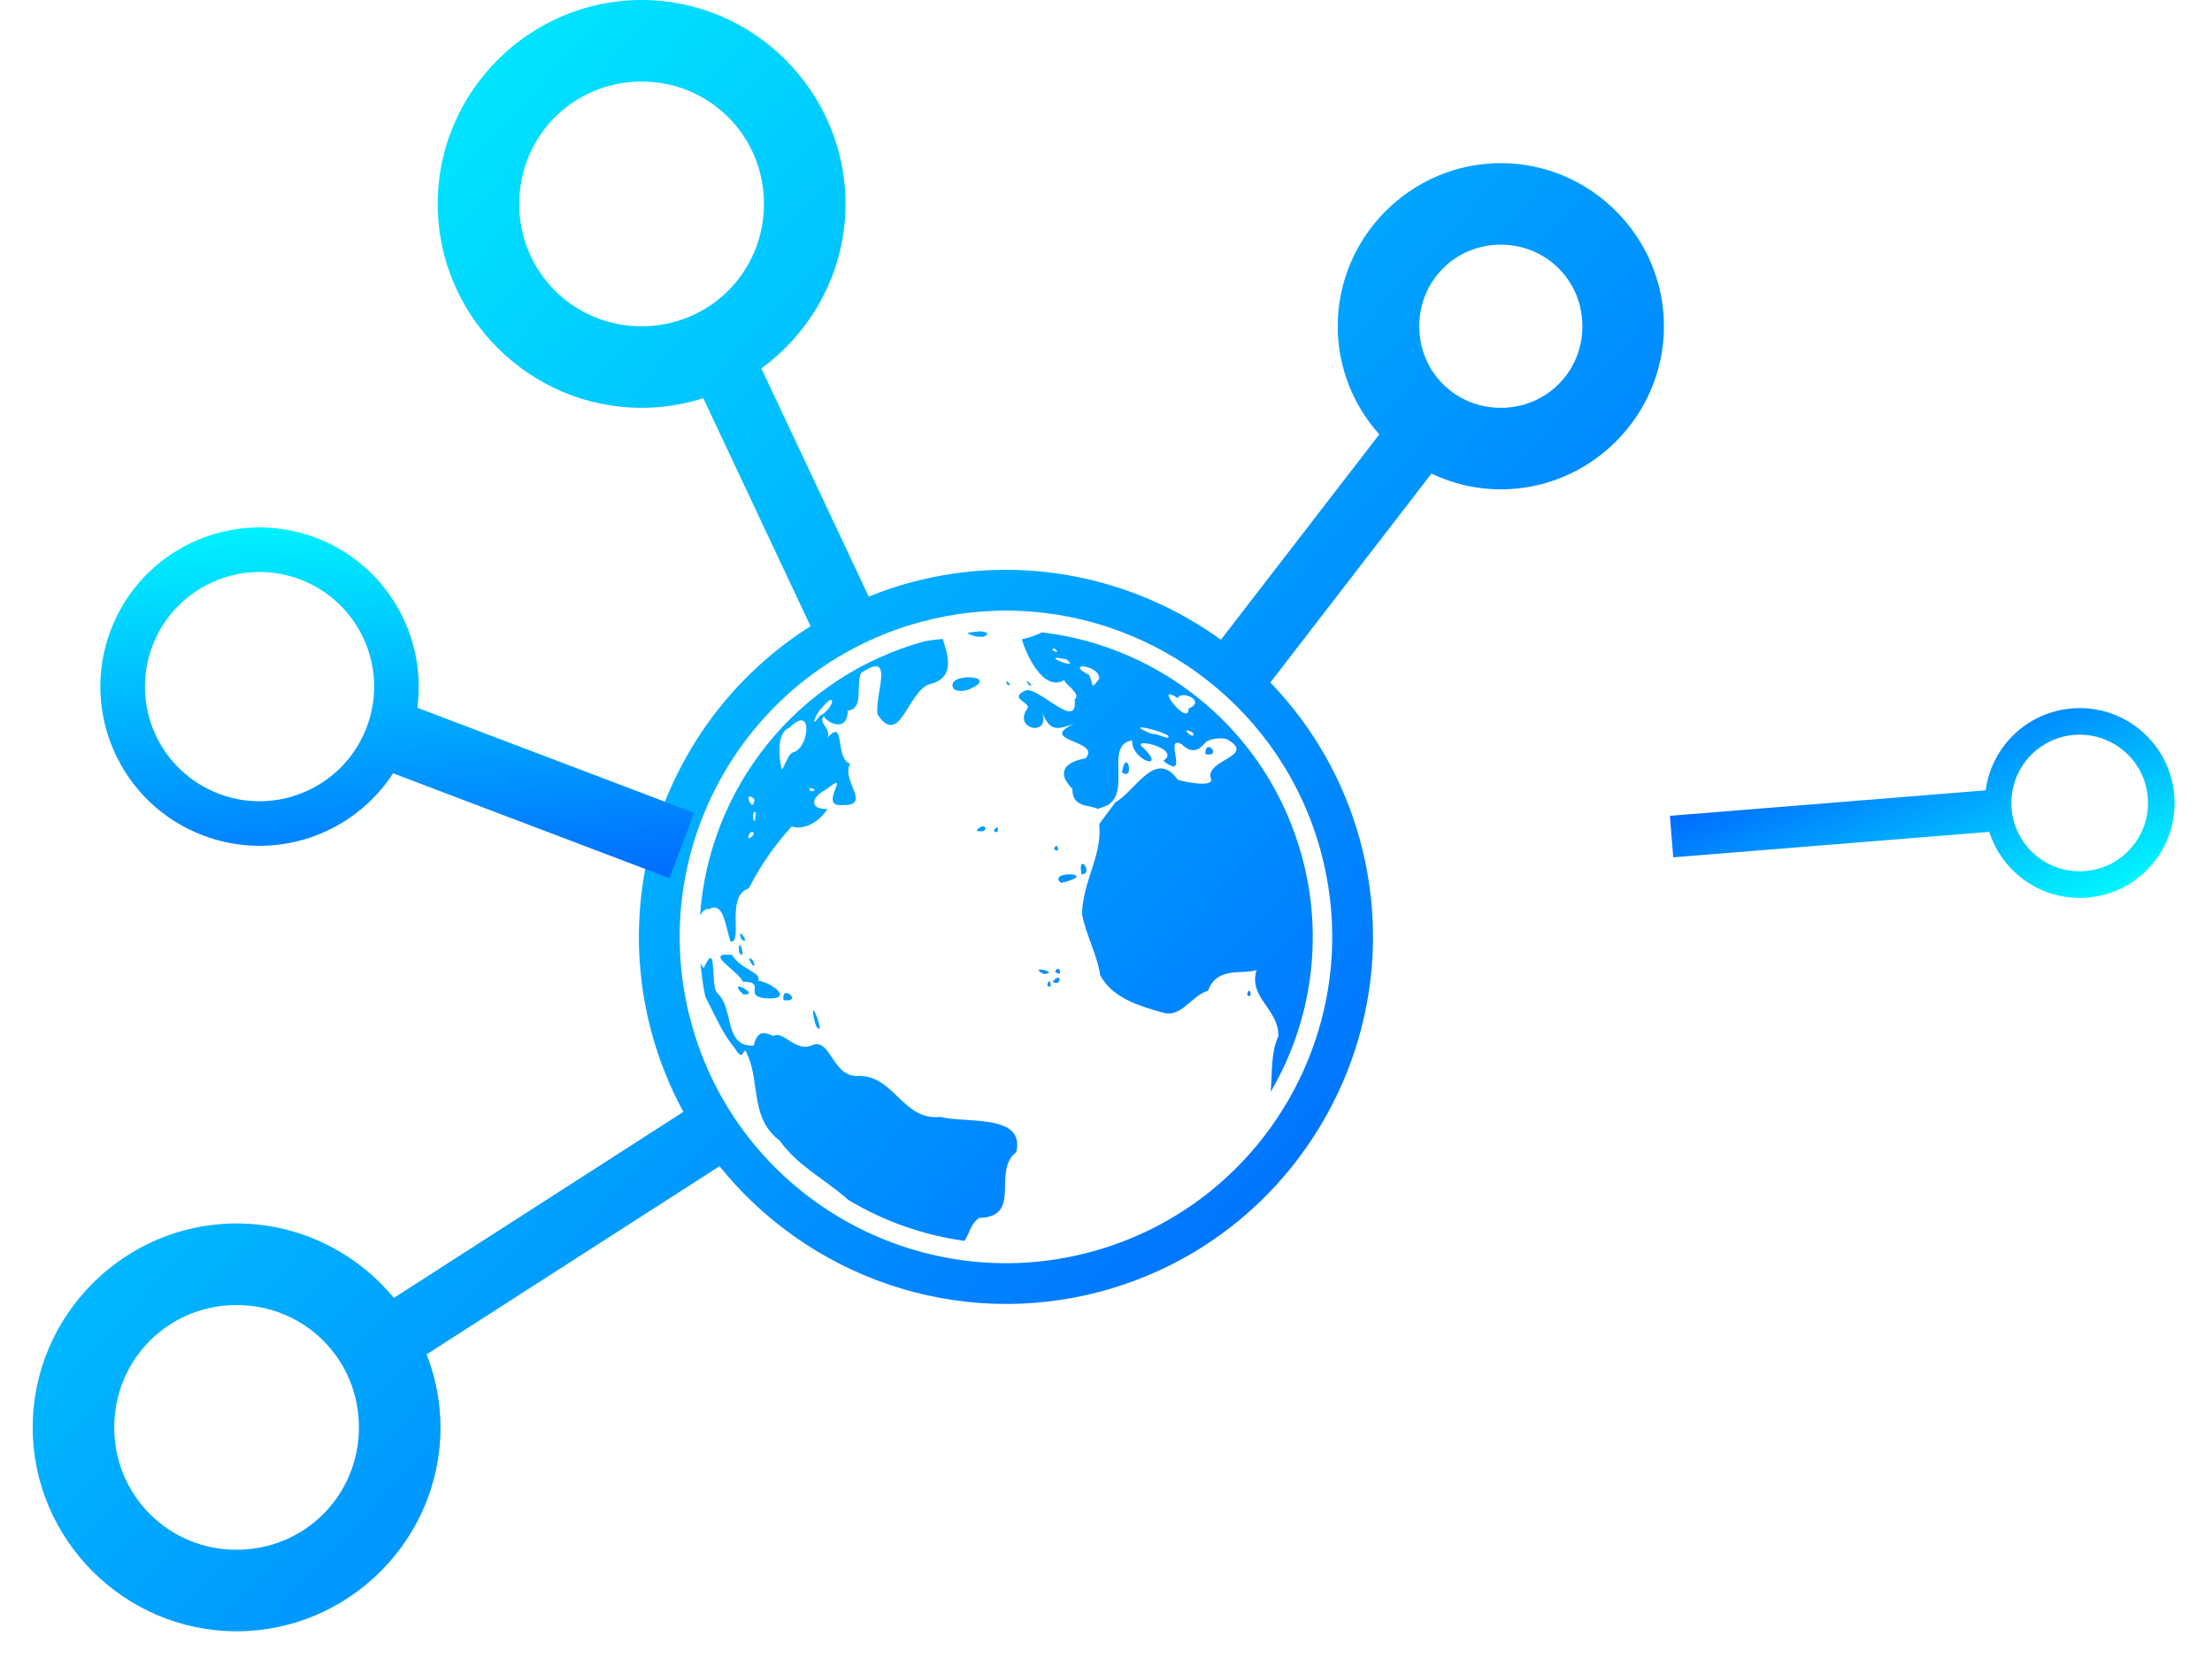 <svg width="60" height="45" viewBox="0 0 60 45" fill="none" xmlns="http://www.w3.org/2000/svg">
<path d="M17.403 0C14.362 0 11.872 2.489 11.872 5.531C11.872 8.573 14.362 11.062 17.403 11.062C17.986 11.062 18.548 10.97 19.076 10.801L21.986 16.986C18.39 19.251 16.514 23.677 17.67 27.99C17.872 28.745 18.163 29.473 18.537 30.159L10.683 35.205L10.682 35.204C9.665 33.974 8.129 33.186 6.418 33.186C3.376 33.186 0.887 35.676 0.887 38.717C0.887 41.759 3.376 44.248 6.418 44.248C9.459 44.248 11.949 41.759 11.949 38.717C11.949 38.02 11.812 37.353 11.573 36.736L19.517 31.633C21.914 34.618 25.934 36.082 29.863 35.03C35.163 33.609 38.323 28.137 36.902 22.836C36.468 21.211 35.627 19.723 34.458 18.513L38.828 12.846C39.415 13.127 40.058 13.274 40.709 13.274C43.14 13.274 45.134 11.28 45.134 8.85C45.134 6.419 43.14 4.425 40.709 4.425C38.279 4.425 36.285 6.419 36.285 8.85C36.285 9.973 36.714 11 37.413 11.783L33.117 17.352C30.772 15.659 27.713 14.991 24.709 15.796C24.315 15.902 23.933 16.033 23.564 16.182L20.652 9.993C22.031 8.984 22.934 7.36 22.934 5.531C22.934 2.489 20.445 0 17.403 0ZM17.403 2.212C19.249 2.212 20.722 3.685 20.722 5.531C20.722 7.377 19.249 8.85 17.403 8.85C16.967 8.852 16.534 8.768 16.131 8.602C15.727 8.436 15.36 8.191 15.052 7.883C14.743 7.574 14.499 7.207 14.333 6.804C14.167 6.4 14.083 5.967 14.085 5.531C14.085 3.685 15.557 2.212 17.403 2.212ZM40.709 6.637C41.944 6.637 42.922 7.615 42.922 8.85C42.922 10.085 41.944 11.062 40.709 11.062C39.474 11.062 38.497 10.085 38.497 8.85C38.497 7.615 39.474 6.637 40.709 6.637ZM27.636 16.569C31.398 16.718 34.793 19.279 35.828 23.101C35.83 23.108 35.832 23.115 35.834 23.123C35.836 23.132 35.838 23.14 35.84 23.149C37.087 27.859 34.286 32.7 29.577 33.961C24.859 35.225 20.003 32.422 18.739 27.704C17.475 22.986 20.279 18.129 24.996 16.865C25.856 16.634 26.746 16.534 27.636 16.569ZM26.6 17.124C26.486 17.134 26.372 17.145 26.258 17.16C26.248 17.184 26.302 17.219 26.471 17.264L26.663 17.276C26.875 17.191 26.759 17.141 26.6 17.124ZM28.264 17.152C28.135 17.22 27.928 17.294 27.718 17.341C27.833 17.752 28.312 18.804 28.886 18.436C28.781 18.491 29.37 18.827 29.15 18.968C29.253 19.864 28.17 18.614 27.82 18.728C27.314 18.959 28.015 19.053 27.858 19.233C27.472 19.798 28.529 19.999 28.259 19.295C28.477 19.862 28.67 19.791 29.135 19.634C28.103 20.106 29.898 20.075 29.445 20.571C28.89 20.666 28.641 20.949 29.089 21.397C29.077 21.926 29.567 21.818 29.779 21.943L29.956 21.877L30.07 21.831C30.065 21.831 30.061 21.834 30.056 21.834C30.675 21.446 29.965 20.188 30.708 20.084C30.697 20.647 31.661 20.921 31.012 20.283C30.605 19.98 32.072 20.295 31.555 20.637C32.302 21.218 31.535 19.911 32.05 20.184C32.442 20.579 32.663 20.148 32.731 20.111C32.894 20.014 33.182 20.02 33.264 20.043C34.115 20.508 32.723 20.594 32.836 21.094C32.993 21.391 32.088 21.203 31.946 21.149C31.344 20.301 30.801 21.453 30.256 21.762C30.108 21.957 29.962 22.153 29.817 22.351C29.901 23.213 29.372 23.892 29.35 24.792C29.429 25.288 29.768 25.912 29.841 26.45C30.175 27.076 30.909 27.288 31.547 27.468C32.032 27.623 32.326 26.996 32.77 26.871C33.007 26.193 33.744 26.447 34.085 26.31C33.85 27.058 34.69 27.362 34.675 28.107C34.464 28.576 34.512 29.111 34.467 29.615C35.024 28.666 35.387 27.615 35.534 26.523C35.681 25.432 35.609 24.323 35.322 23.26C34.414 19.872 31.546 17.54 28.264 17.152ZM25.572 17.332C25.407 17.344 25.243 17.365 25.08 17.394C21.585 18.355 19.225 21.407 18.988 24.835C19.047 24.72 19.13 24.648 19.244 24.655C19.637 24.448 19.674 25.142 19.817 25.539C20.169 25.59 19.665 24.302 20.312 24.096C20.621 23.486 21.012 22.921 21.475 22.418C21.727 22.512 22.176 22.372 22.443 21.942C22.025 21.969 21.915 21.673 22.413 21.411C23.161 20.822 22.139 21.911 22.859 21.837C23.667 21.857 22.798 21.156 23.062 20.719C22.622 20.566 22.955 19.422 22.422 20.033C22.604 19.812 22.174 19.604 22.343 19.433C22.488 19.643 22.991 19.85 22.996 19.275C23.433 19.234 23.212 18.645 23.35 18.259C24.309 17.602 23.709 18.863 23.805 19.383C24.412 20.286 24.618 18.755 25.214 18.559C25.958 18.387 25.684 17.706 25.572 17.332ZM28.617 17.598C28.798 17.772 28.477 17.629 28.557 17.601C28.577 17.596 28.597 17.595 28.617 17.598ZM28.643 17.847C28.676 17.841 28.759 17.85 28.92 17.883C29.3 18.166 28.499 17.871 28.643 17.847ZM29.321 18.082C29.439 18.05 29.823 18.167 29.817 18.408C29.567 18.749 29.678 18.573 29.54 18.305C29.277 18.174 29.251 18.101 29.321 18.082ZM26.296 18.371C26.203 18.368 26.11 18.38 26.021 18.406C25.87 18.453 25.774 18.548 25.881 18.698C25.993 18.76 26.128 18.745 26.247 18.714C26.777 18.5 26.571 18.375 26.296 18.371ZM27.858 18.472C27.846 18.472 27.852 18.497 27.893 18.566C28.081 18.691 27.892 18.473 27.857 18.472M27.307 18.487C27.299 18.494 27.296 18.513 27.303 18.551C27.477 18.665 27.343 18.459 27.307 18.487ZM31.717 18.835C31.747 18.824 31.818 18.85 31.948 18.938C32.014 18.711 32.748 19 32.239 19.224C32.245 19.651 31.591 18.886 31.717 18.835ZM22.558 18.986C22.616 19.02 22.481 19.303 22.237 19.414C21.934 19.844 22.148 19.315 22.296 19.199C22.403 19.068 22.477 19.006 22.521 18.988C22.537 18.982 22.549 18.982 22.558 18.986ZM21.701 19.543C22.006 19.485 21.875 20.27 21.551 20.394C21.368 20.425 21.321 20.739 21.208 20.868C21.211 20.933 20.961 19.901 21.417 19.736C21.537 19.615 21.631 19.557 21.701 19.543ZM30.947 19.732C31.047 19.722 31.481 19.836 31.671 19.945C31.819 20.126 31.326 19.864 31.252 19.91C30.985 19.803 30.905 19.751 30.929 19.736C30.935 19.733 30.941 19.732 30.947 19.732ZM32.185 19.813C32.199 19.802 32.248 19.815 32.357 19.874C32.428 20.079 32.147 19.844 32.185 19.813ZM32.803 20.266C32.788 20.262 32.773 20.263 32.758 20.268C32.721 20.283 32.693 20.337 32.696 20.456C33.013 20.515 32.908 20.292 32.803 20.266ZM30.535 20.679C30.501 20.695 30.463 20.771 30.433 20.954C30.705 21.14 30.637 20.634 30.535 20.679ZM21.975 21.38C21.996 21.375 22.035 21.383 22.099 21.417C22.01 21.53 21.912 21.396 21.975 21.38ZM20.334 21.604C20.358 21.6 20.398 21.619 20.462 21.675C20.442 22.055 20.23 21.619 20.334 21.604ZM20.459 22.025C20.47 22.019 20.483 22.023 20.501 22.041C20.467 22.552 20.386 22.063 20.459 22.025ZM26.639 22.417C26.597 22.425 26.543 22.458 26.488 22.536C26.798 22.603 26.767 22.395 26.639 22.417ZM27.051 22.445C27.032 22.443 27.001 22.464 26.956 22.528C27.055 22.66 27.107 22.45 27.051 22.445ZM20.394 22.564C20.414 22.563 20.435 22.579 20.451 22.624C20.217 22.902 20.305 22.57 20.394 22.564ZM28.664 22.948C28.66 22.946 28.656 22.945 28.652 22.946C28.648 22.946 28.644 22.947 28.641 22.949C28.625 22.958 28.608 22.981 28.591 23.03C28.724 23.158 28.713 22.972 28.664 22.948ZM29.356 23.433C29.321 23.442 29.3 23.517 29.335 23.716C29.58 23.709 29.434 23.412 29.356 23.433ZM29 23.716C28.937 23.716 28.874 23.725 28.813 23.743C28.715 23.776 28.662 23.839 28.765 23.939L28.799 23.945L28.969 23.899C29.346 23.784 29.193 23.713 29 23.716ZM20.084 25.321C20.069 25.325 20.069 25.366 20.108 25.476C20.329 25.629 20.131 25.307 20.084 25.321ZM20.067 25.627C20.051 25.629 20.04 25.681 20.045 25.828C20.213 26.076 20.116 25.622 20.067 25.627ZM19.629 25.899C19.287 25.954 20.055 26.376 20.148 26.628C20.807 26.629 20.157 27.004 20.733 27.075C21.591 27.147 20.939 26.647 20.571 26.604C20.645 26.36 20.143 26.329 19.847 25.9C19.775 25.892 19.701 25.891 19.629 25.899ZM19.279 25.986C19.242 25.977 19.183 26.051 19.088 26.261C19.05 26.218 19.02 26.17 19 26.117C19.026 26.422 19.069 26.73 19.131 27.037C19.377 27.499 19.603 28.052 19.931 28.429C20.213 28.923 20.137 28.226 20.284 28.636C20.615 29.395 20.351 30.338 21.148 30.938C21.634 31.627 22.398 31.997 23.01 32.547C23.975 33.127 25.048 33.505 26.163 33.658C26.301 33.445 26.34 33.17 26.565 33.035C27.745 33.005 26.896 31.765 27.565 31.253C27.822 30.194 26.173 30.477 25.509 30.295C24.497 30.408 24.272 29.202 23.321 29.183C22.568 29.261 22.552 28.149 22.037 28.347C21.602 28.555 21.252 27.974 21.009 28.087C20.965 28.168 20.577 27.751 20.444 28.361C19.616 28.398 19.922 27.353 19.457 26.939C19.308 26.794 19.39 26.014 19.279 25.986ZM20.347 25.997C20.344 25.997 20.342 25.997 20.34 25.998C20.337 25.999 20.335 26.001 20.333 26.003C20.319 26.019 20.332 26.074 20.415 26.182L20.46 26.198C20.462 26.076 20.383 25.997 20.347 25.997ZM28.683 26.281C28.664 26.287 28.642 26.308 28.62 26.353C28.805 26.524 28.768 26.257 28.683 26.281ZM28.196 26.299C28.152 26.306 28.161 26.339 28.309 26.42C28.642 26.398 28.293 26.284 28.196 26.299ZM28.707 26.52C28.693 26.518 28.68 26.521 28.668 26.527C28.639 26.54 28.602 26.571 28.556 26.63C28.733 26.741 28.781 26.536 28.707 26.52ZM28.456 26.619C28.439 26.621 28.421 26.652 28.407 26.732C28.54 26.851 28.505 26.611 28.456 26.619ZM20.041 26.762C19.994 26.765 20.002 26.818 20.158 26.971C20.517 26.998 20.146 26.756 20.041 26.762ZM33.878 26.872C33.862 26.875 33.843 26.905 33.829 26.985C33.962 27.104 33.928 26.865 33.878 26.872ZM21.348 26.938C21.331 26.934 21.314 26.936 21.298 26.942C21.258 26.958 21.233 27.011 21.254 27.127C21.62 27.173 21.471 26.959 21.348 26.938ZM22.065 27.404C22.047 27.402 22.049 27.481 22.098 27.709L22.138 27.831C22.367 28.152 22.12 27.41 22.065 27.404ZM6.418 35.399C8.264 35.399 9.736 36.871 9.736 38.717C9.736 40.563 8.264 42.036 6.418 42.036C5.981 42.038 5.549 41.954 5.145 41.788C4.741 41.622 4.375 41.377 4.066 41.069C3.757 40.76 3.513 40.394 3.347 39.99C3.181 39.586 3.097 39.154 3.099 38.717C3.099 36.871 4.572 35.399 6.418 35.399Z" fill="url(#paint0_linear_2947_3969)"/>
<path fill-rule="evenodd" clip-rule="evenodd" d="M56.262 19.934C55.242 20.016 54.482 20.91 54.564 21.93C54.646 22.95 55.54 23.711 56.56 23.628C57.58 23.546 58.341 22.652 58.258 21.632C58.176 20.612 57.282 19.852 56.262 19.934ZM53.86 21.438C54.017 20.263 54.974 19.315 56.204 19.216C57.621 19.101 58.862 20.157 58.977 21.574C59.091 22.991 58.035 24.233 56.618 24.347C55.401 24.445 54.314 23.68 53.959 22.564L45.386 23.255L45.296 22.129L53.86 21.438Z" fill="url(#paint1_linear_2947_3969)"/>
<path fill-rule="evenodd" clip-rule="evenodd" d="M5.937 21.531C7.542 22.14 9.337 21.332 9.946 19.727C10.555 18.122 9.748 16.328 8.143 15.718C6.538 15.109 4.743 15.917 4.134 17.522C3.525 19.127 4.332 20.922 5.937 21.531ZM10.662 20.976C9.58 22.646 7.444 23.396 5.508 22.661C3.279 21.815 2.158 19.322 3.003 17.093C3.849 14.864 6.342 13.742 8.572 14.588C10.485 15.314 11.582 17.254 11.32 19.198L18.83 22.048L18.158 23.82L10.662 20.976Z" fill="url(#paint2_linear_2947_3969)"/>
<defs>
<linearGradient id="paint0_linear_2947_3969" x1="2.92" y1="6.10918e-07" x2="47.169" y2="40.784" gradientUnits="userSpaceOnUse">
<stop stop-color="#00FFFF"/>
<stop offset="1" stop-color="#0047FF"/>
</linearGradient>
<linearGradient id="paint1_linear_2947_3969" x1="59.165" y1="23.904" x2="55.544" y2="15.669" gradientUnits="userSpaceOnUse">
<stop stop-color="#00FFFF"/>
<stop offset="1" stop-color="#0047FF"/>
</linearGradient>
<linearGradient id="paint2_linear_2947_3969" x1="4.394" y1="13.427" x2="5.622" y2="27.768" gradientUnits="userSpaceOnUse">
<stop stop-color="#00FFFF"/>
<stop offset="1" stop-color="#0047FF"/>
</linearGradient>
</defs>
</svg>
